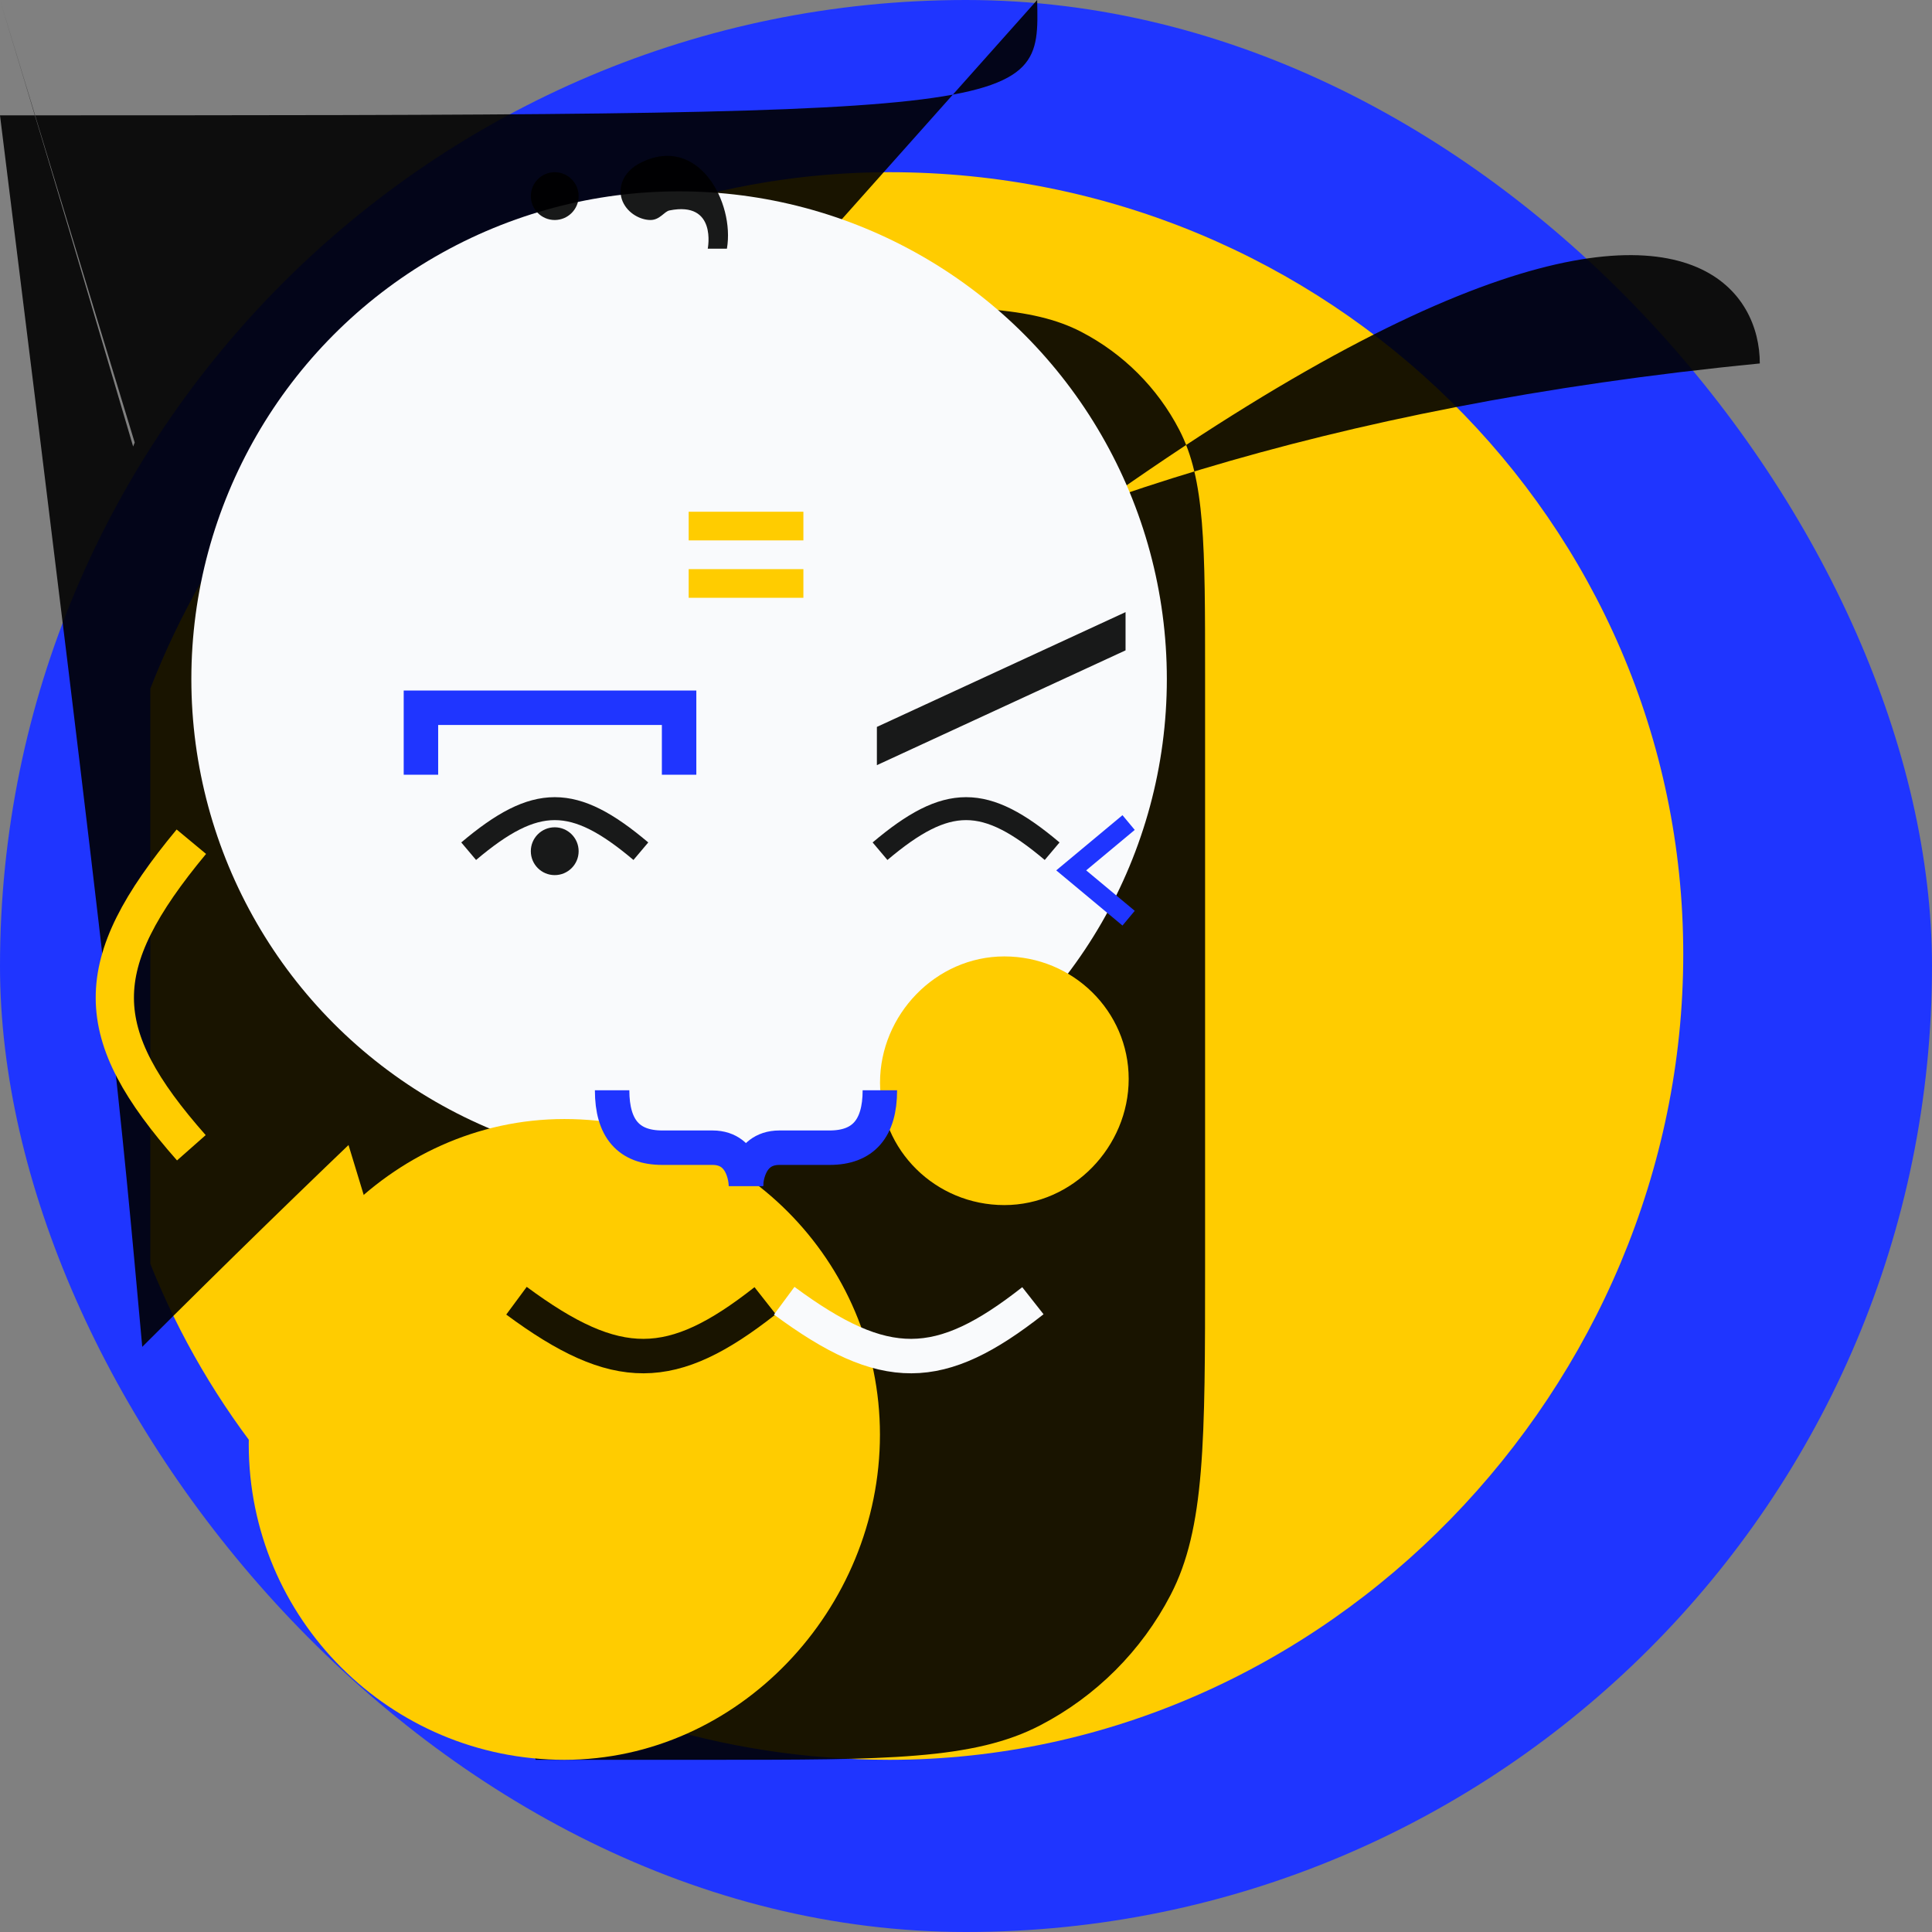 <svg width="24" height="24" viewBox="0 0 24 24" fill="none" xmlns="http://www.w3.org/2000/svg">
<rect x="0" y="0" width="24" height="24" fill="#808080" stroke="none"/>
<rect width="24" height="24" rx="12" fill="#1F35FF"/>
<path d="M11.049 21.861C16.495 21.861 20.91 17.218 20.91 11.853C20.91 6.488 16.495 2.139 11.049 2.139C6.875 2.139 3.307 4.866 1.867 8.555V15.699C3.307 19.307 6.875 21.861 11.049 21.861Z" fill="#FFCC00"/>
<path d="M1.426 8.393C1.426 6.769 1.426 5.957 1.747 5.339C2.017 4.818 2.442 4.394 2.963 4.123C3.581 3.802 4.393 3.802 6.017 3.802H10.379C12.003 3.802 12.815 3.802 13.433 4.123C13.954 4.394 14.379 4.818 14.649 5.339C14.97 5.957 14.97 6.769 14.97 8.393V15.74C14.97 17.905 14.97 18.988 14.542 19.812C14.182 20.506 13.615 21.073 12.921 21.433C12.097 21.861 11.014 21.861 8.849 21.861H6.654C-nan -nan -nan -nan -nan -nanC-nan -nan -nan -nan 6.654 21.861C6.654 21.861 4.515 21.861 2.733 18.535C1.767 16.731 1.486 13.642 1.435 12.965C1.433 12.933 1.431 12.916 1.43 12.884C1.429 12.862 1.427 12.822 1.427 12.8C1.426 12.767 1.426 12.743 1.426 12.696V8.393Z" fill="black" fill-opacity="0.9"/>
<circle cx="8.436" cy="8.436" r="6.059" fill="#F9FAFC"/>
<path d="M10.931 17.822C10.931 19.987 9.176 21.861 7.011 21.861C4.845 21.861 3.09 20.106 3.09 17.941C3.09 15.775 4.845 13.901 7.011 13.901C9.176 13.901 10.931 15.656 10.931 17.822Z" fill="#FFCC00"/>
<path d="M6.416 16.158C7.666 17.082 8.348 17.068 9.505 16.158" stroke="black" stroke-opacity="0.9" stroke-width="0.428"/>
<path d="M2.377 10.456C1.1 11.994 1.119 12.833 2.377 14.258" stroke="#FFCC00" stroke-width="0.475"/>
<path d="M9.742 16.158C10.992 17.082 11.674 17.068 12.831 16.158" stroke="#F9FAFC" stroke-width="0.428"/>
<path d="M5.229 9.624V8.792H8.436V9.624" stroke="#1F35FF" stroke-width="0.428"/>
<path d="M14.02 10.218L13.307 10.812L14.02 11.406" stroke="#1F35FF" stroke-width="0.238"/>
<path d="M8.555 6.535H9.98M8.555 7.248H9.98" stroke="#FFCC00" stroke-width="0.356"/>
<path d="M5.822 10.574C6.657 9.869 7.126 9.869 7.961 10.574" stroke="black" stroke-opacity="0.9" stroke-width="0.285"/>
<path d="M10.932 10.574C11.767 9.869 12.235 9.869 13.07 10.574" stroke="black" stroke-opacity="0.9" stroke-width="0.285"/>
<path d="M7.188 10.574C7.188 10.738 7.055 10.871 6.891 10.871C6.727 10.871 6.594 10.738 6.594 10.574C6.594 10.41 6.727 10.277 6.891 10.277C7.055 10.277 7.188 10.41 7.188 10.574Z" fill="black" fill-opacity="0.9"/>
<path d="M14.021 13.403C14.021 14.243 13.329 14.97 12.476 14.97C11.623 14.97 10.932 14.289 10.932 13.449C10.932 12.608 11.623 11.881 12.476 11.881C13.329 11.881 14.021 12.562 14.021 13.403Z" fill="#FFCC00"/>
<path d="M7.604 13.544C7.604 14.02 7.811 14.257 8.227 14.257C8.643 14.257 8.435 14.257 8.851 14.257C9.267 14.257 9.267 14.733 9.267 14.733" stroke="#1F35FF" stroke-width="0.428"/>
<path d="M10.93 13.544C10.93 14.02 10.722 14.257 10.306 14.257C9.89 14.257 10.098 14.257 9.682 14.257C9.266 14.257 9.266 14.733 9.266 14.733" stroke="#1F35FF" stroke-width="0.428"/>
<path d="M10.893 9.03L13.982 7.604L13.982 8.079L10.893 9.505L10.893 9.03Z" fill="black" fill-opacity="0.9"/>
<path d="M7.188 2.436C7.188 2.6 7.055 2.733 6.891 2.733C6.727 2.733 6.594 2.6 6.594 2.436C6.594 2.272 6.727 2.139 6.891 2.139C7.055 2.139 7.188 2.272 7.188 2.436Z" fill="black" fill-opacity="0.9"/>
<path d="M8.08 2.733C7.961 2.733 7.801 2.655 7.735 2.503C7.669 2.35 7.723 2.139 7.961 2.02C8.674 1.664 9.129 2.514 9.03 3.089L8.792 3.089C8.792 3.089 8.911 2.495 8.317 2.614C8.251 2.627 8.198 2.733 8.08 2.733Z" fill="black" fill-opacity="0.9"/>
</svg>
